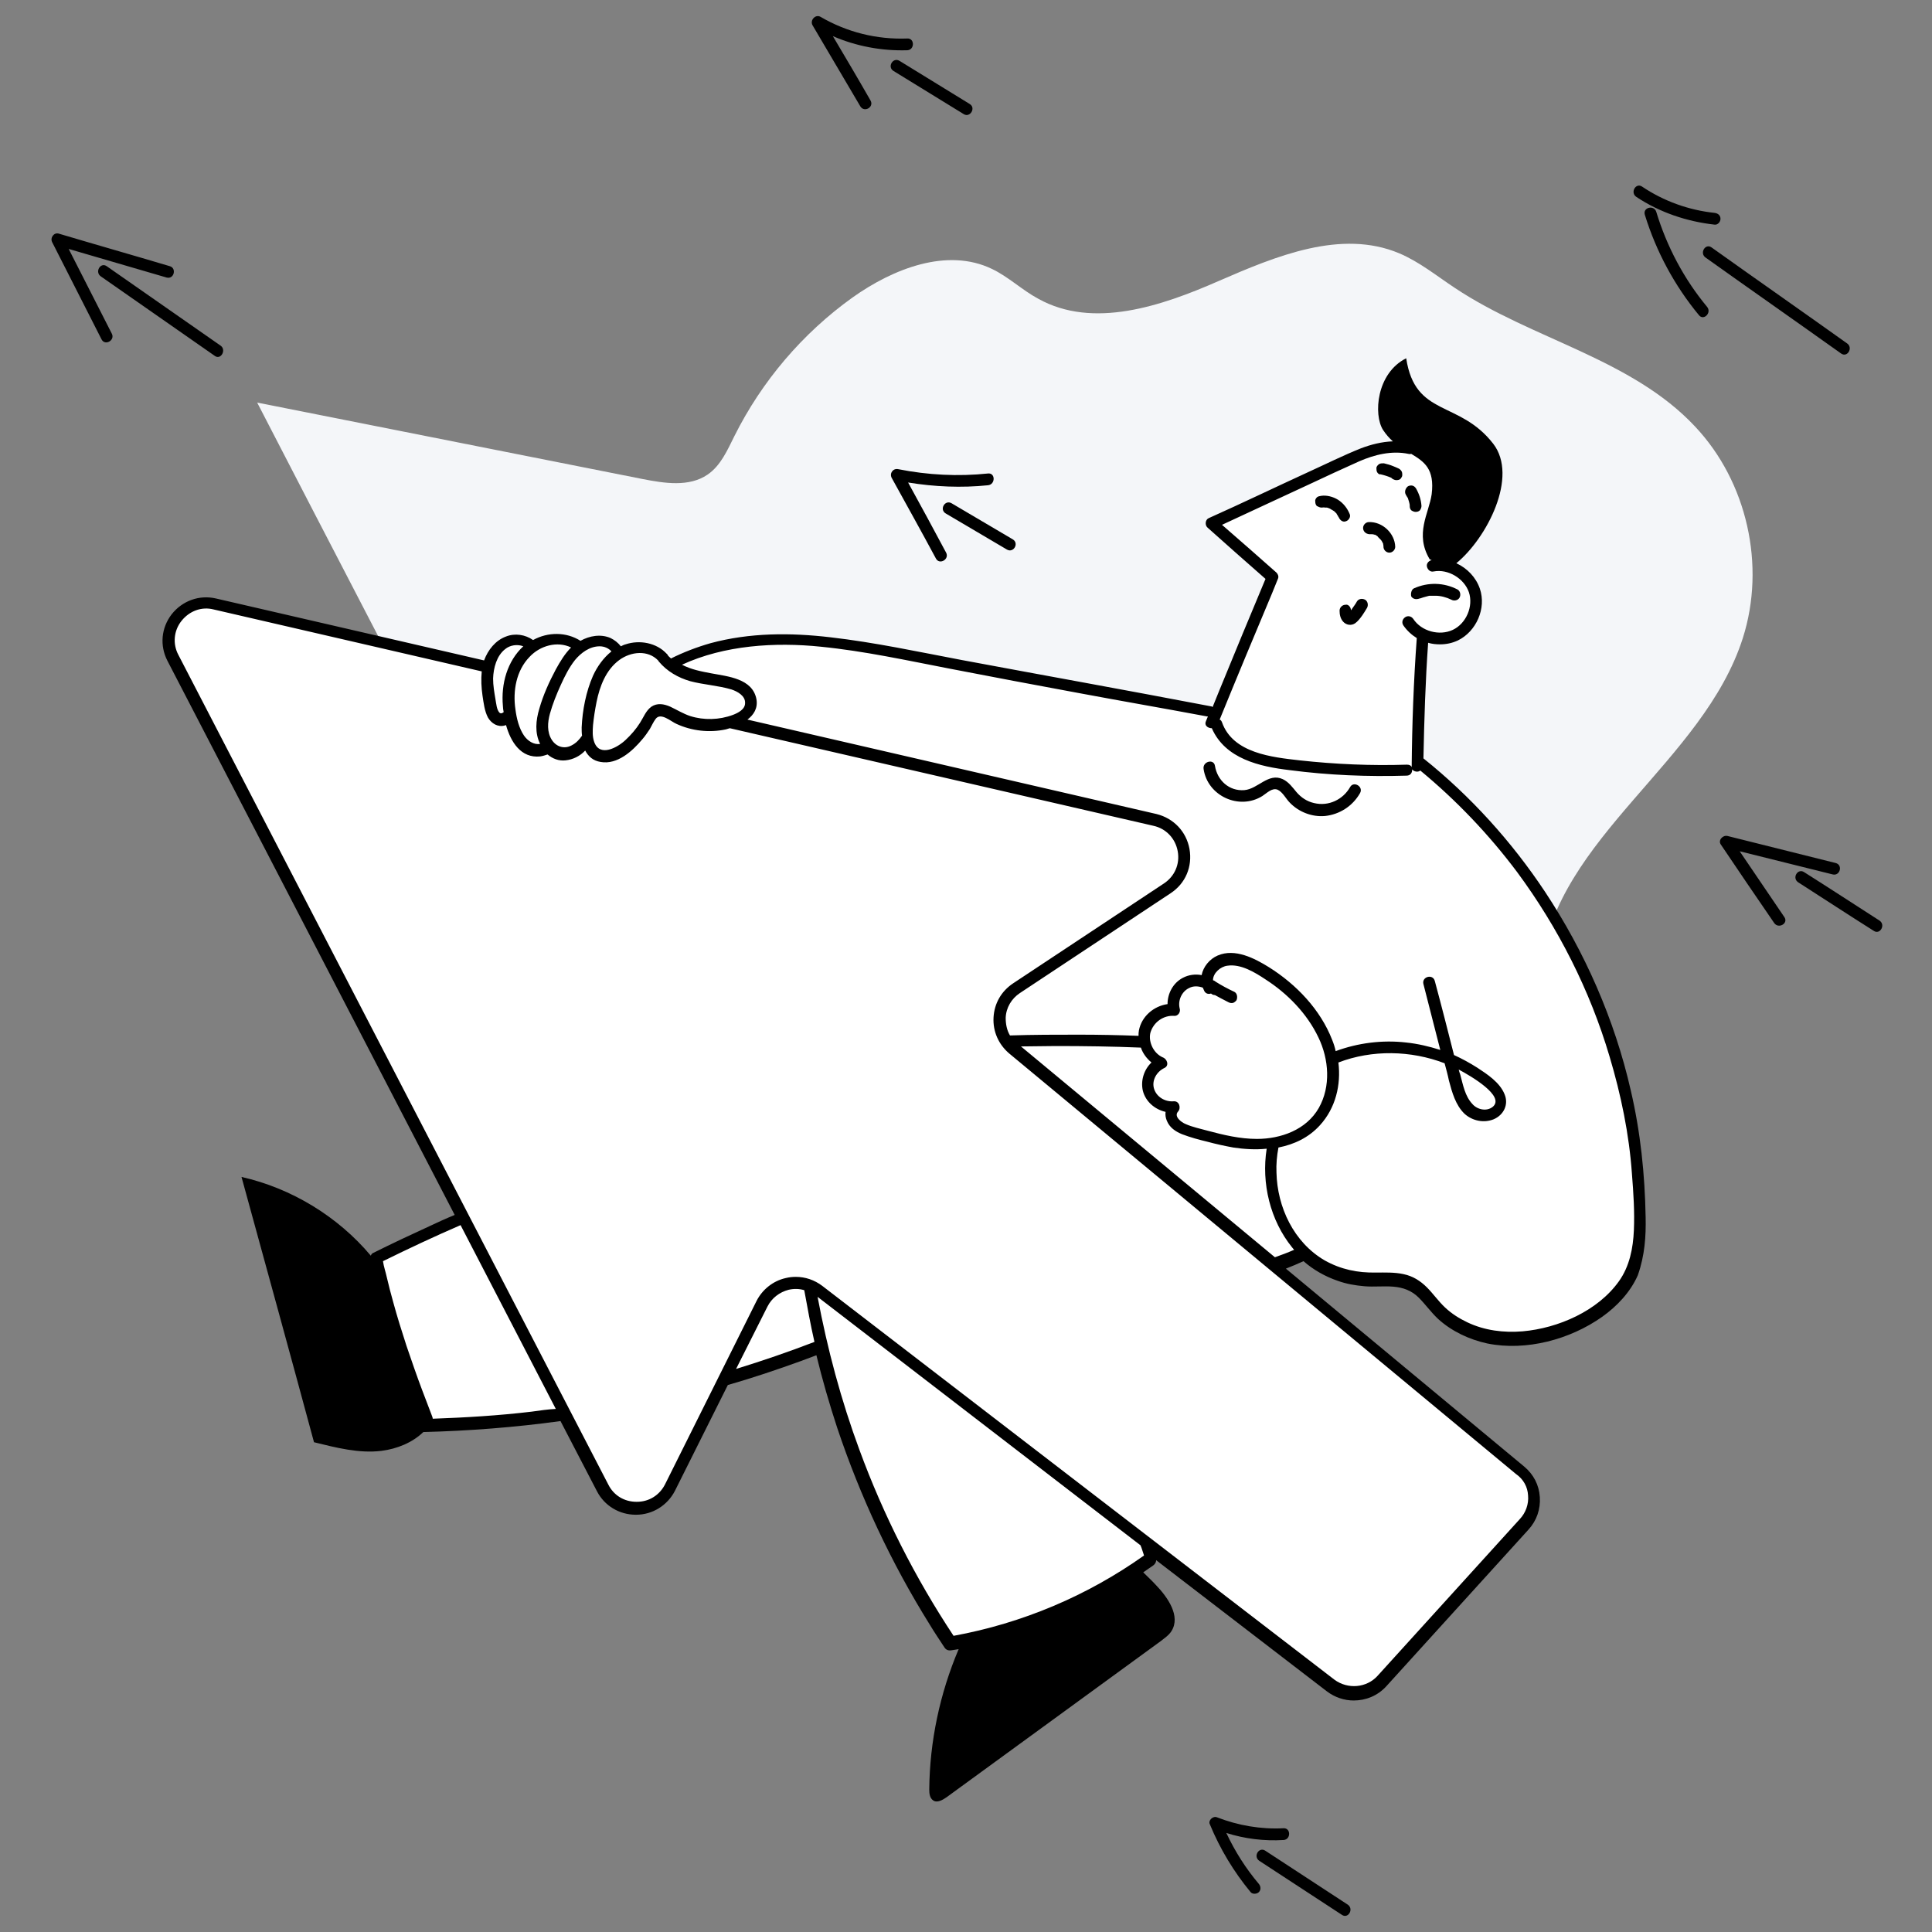 <svg width="600" height="600" viewBox="0 0 600 600" fill="none" xmlns="http://www.w3.org/2000/svg">
<rect x="0" y="0" width="600" height="600" fill="#808080" stroke="none"/>
<path d="M149.484 259.264C126.238 214.476 102.993 169.811 79.869 125.023C119.788 132.934 159.585 140.845 199.504 148.756C206.32 150.094 213.987 151.311 219.707 147.417C223.845 144.618 225.914 139.75 228.105 135.368C236.624 118.33 249.282 103.482 264.738 92.406C277.395 83.4 294.19 76.828 308.065 83.522C313.176 85.956 317.436 90.094 322.426 92.772C339.465 102.265 360.641 95.084 378.41 87.295C396.301 79.506 416.504 71.108 434.516 78.654C440.845 81.331 446.2 85.713 451.92 89.486C475.895 105.429 506.687 111.393 526.403 132.447C542.59 149.608 548.431 175.653 541.251 198.168C528.959 236.627 483.563 259.994 478.573 300.035C477.599 307.58 478.208 315.248 477.113 322.793C473.461 346.161 452.406 364.051 429.526 370.015C406.645 375.978 382.305 371.962 359.546 365.39C292.973 346.039 233.095 304.294 192.08 248.31" fill="#F4F6F9"/>
<path d="M509.608 368.791C509.364 358.933 507.66 348.832 505.47 339.217C496.342 299.298 473.583 262.543 441.696 236.863L440.845 237.959C440.966 224.693 441.453 212.158 442.548 197.188V196.945C445.713 198.405 449.486 198.648 452.528 197.066C457.518 194.632 460.196 188.425 458.492 183.192C456.91 178.324 451.555 174.916 446.443 175.403L452.407 142.056L438.532 139.135C432.934 137.918 426.97 139.378 421.859 141.691C406.281 148.749 390.824 156.173 377.071 162.38C377.071 162.38 389.729 173.577 395.936 179.054C395.936 179.054 383.522 208.75 378.288 221.529C346.402 215.444 314.637 209.48 282.75 203.395C266.929 200.352 250.864 197.31 234.92 198.892C226.523 199.622 218.003 201.813 210.458 205.585C208.754 204.247 207.05 202.664 205.711 200.961L206.563 204.003C203.764 200.839 198.652 200.23 194.758 201.934C194.149 202.178 193.663 202.543 193.054 202.786C192.202 201.082 190.62 199.622 188.673 199.135C185.995 198.405 183.196 199.257 181.005 200.839C177.598 198.04 172.486 197.553 168.348 199.379C167.618 199.744 166.888 200.109 166.157 200.596C164.088 198.283 160.194 197.918 157.395 199.5C154.717 200.961 153.135 203.882 152.405 206.924L67.577 187.33C57.84 185.139 49.929 195.241 54.554 204.125L144.616 377.919C135.488 381.814 126.603 386.073 117.719 390.333V391.55C122.222 410.658 126.36 422.463 133.297 440.841L132.323 442.423C147.05 442.179 161.654 440.841 176.137 438.772L188.064 461.774C192.446 470.293 204.616 470.171 208.997 461.652L225.793 428.062C236.016 425.141 245.996 421.733 255.854 417.838C263.643 450.699 277.152 482.098 295.894 510.09C318.288 506.196 339.708 497.19 358.085 483.802C357.599 482.098 356.99 480.516 356.503 478.812L414.07 523.113C418.938 526.886 425.753 526.155 429.891 521.652L474.07 472.97C478.573 467.981 477.965 460.313 472.853 456.054L396.422 392.645C399.587 391.55 402.751 390.211 405.794 388.873C410.905 393.741 417.842 396.662 424.78 397.027C429.77 397.27 435.246 396.297 439.628 398.731C442.548 400.434 444.496 403.477 446.808 405.911C451.676 411.145 458.735 414.309 465.794 415.039C472.975 415.891 480.155 414.552 486.971 411.875C494.395 408.954 501.454 404.329 505.713 397.635C511.19 389.359 509.851 378.406 509.608 368.791Z" fill="white"/>
<path d="M511.068 378.041C510.825 364.653 509.486 351.631 506.444 338.608C501.454 316.702 492.204 295.647 479.79 276.904C469.445 261.326 456.666 247.208 442.062 235.525C442.305 223.476 442.67 211.549 443.522 199.622C444.739 199.987 445.956 200.109 447.173 200.109C449.121 200.109 450.946 199.743 452.772 198.891C458.492 196.092 461.656 188.912 459.587 182.827C458.37 179.297 455.693 176.498 452.285 174.916C461.778 167.127 471.636 148.019 463.725 137.796C453.137 124.165 439.506 129.642 436.707 111.264C427.457 115.889 426.484 128.79 429.526 133.536C430.5 134.997 431.473 136.092 432.569 137.065C429.161 137.187 425.753 138.039 422.589 139.256C417.112 141.447 411.757 144.124 406.402 146.559C396.057 151.305 385.713 156.295 375.368 160.92C374.272 161.407 374.151 163.11 375.003 163.84C380.966 169.196 386.93 174.429 393.015 179.784C388.147 191.346 383.4 202.908 378.654 214.47C377.924 216.174 377.315 217.877 376.585 219.581C376.463 219.46 376.22 219.338 375.976 219.338C348.593 214.105 326.077 210.088 298.694 204.977C285.185 202.421 271.675 199.5 257.923 197.918C245.509 196.457 232.852 196.457 220.681 199.743C216.421 200.96 212.283 202.543 208.389 204.49C208.024 204.125 207.659 203.881 207.415 203.516C207.294 203.395 207.294 203.151 207.05 203.03C203.886 199.622 198.653 198.648 194.271 200.109C193.784 200.23 193.298 200.474 192.811 200.717C191.959 199.622 190.863 198.77 189.646 198.161C186.604 196.823 183.074 197.431 180.275 199.013C175.894 196.214 170.174 196.214 165.549 198.77C163.115 197.066 159.951 196.579 157.151 197.674C153.865 198.891 151.553 201.813 150.336 205.099L67.09 185.869C61.857 184.652 56.623 186.599 53.337 190.737C50.051 194.997 49.564 200.474 51.998 205.22L141.208 377.311C138.531 378.406 135.853 379.623 133.297 380.84C127.455 383.517 121.735 386.195 115.893 389.116C115.528 389.238 115.285 389.603 115.163 389.968C104.94 377.797 90.579 369.035 75.001 365.505C82.546 393.011 90.092 420.394 97.516 447.899C104.453 449.603 111.512 451.429 118.449 450.577C123.317 449.968 128.064 448.021 131.472 444.735C145.711 444.37 159.951 443.274 174.068 441.327L185.387 463.112C187.699 467.615 192.324 470.415 197.436 470.415H197.557C202.669 470.415 207.294 467.494 209.606 462.991L226.036 430.13C233.704 427.94 241.249 425.384 248.673 422.706C250.255 422.098 251.959 421.489 253.541 420.881C255.367 428.427 257.558 435.972 259.992 443.396C267.172 464.816 276.787 485.384 288.714 504.492C290.174 506.926 291.757 509.238 293.339 511.672C293.826 512.403 294.556 512.646 295.408 512.524C296.138 512.403 296.868 512.281 297.72 512.159C291.878 525.912 288.714 540.881 288.592 555.729C288.592 556.946 288.714 558.407 289.809 559.137C291.026 559.989 292.73 559.015 293.947 558.163C316.098 541.977 338.248 525.912 360.398 509.725C361.615 508.752 362.954 507.9 363.806 506.561C366.727 501.936 362.71 496.094 358.938 492.2C357.72 490.861 356.382 489.644 355.043 488.305C356.138 487.575 357.112 486.845 358.207 486.114C358.694 485.749 359.059 485.141 359.059 484.532L412.123 525.303C414.557 527.129 417.477 528.103 420.398 528.103C424.171 528.103 427.822 526.642 430.5 523.721L474.679 475.039C477.235 472.24 478.451 468.711 478.208 464.938C477.965 461.165 476.261 457.879 473.34 455.445L399.344 393.984C401.169 393.254 402.995 392.524 404.82 391.672C407.863 394.349 411.514 396.418 415.408 397.757C418.086 398.731 420.885 399.217 423.806 399.461C426.727 399.704 429.77 399.339 432.691 399.583C435.733 399.826 438.411 400.799 440.601 402.99C442.67 405.059 444.374 407.493 446.565 409.562C450.824 413.457 456.301 416.013 461.9 417.23C473.948 419.664 487.579 416.013 497.559 408.954C502.184 405.668 506.322 401.286 508.634 396.053C510.825 389.846 511.19 383.882 511.068 378.041ZM406.767 150.331C411.879 147.897 416.991 145.585 422.102 143.273C426.849 141.204 432.204 139.865 437.437 140.96C437.802 141.082 438.046 140.96 438.289 140.96C442.305 143.394 445.591 145.585 444.618 153.496C443.766 159.459 439.263 165.788 444.009 173.699L444.618 173.942C443.644 174.185 442.914 175.037 443.157 176.011C443.401 176.985 444.252 177.715 445.226 177.472C449.729 176.62 454.719 179.662 456.18 183.922C457.64 188.303 455.328 193.658 451.19 195.606C447.052 197.553 441.453 196.092 438.898 192.198C438.289 191.346 437.194 191.103 436.342 191.711C435.49 192.32 435.246 193.415 435.855 194.267C436.95 195.849 438.411 197.188 439.993 198.161C439.019 211.427 438.532 224.815 438.411 238.202C438.167 237.715 437.681 237.472 436.95 237.472C425.875 237.837 414.678 237.35 403.603 236.133C395.084 235.16 382.913 233.943 379.506 224.328C379.384 223.963 379.141 223.597 378.775 223.476C384.13 210.332 389.607 197.188 395.084 184.165C395.692 182.705 396.301 181.123 396.909 179.662C397.153 179.054 396.909 178.323 396.423 177.837C390.824 172.847 385.226 167.979 379.506 162.989C388.755 158.729 397.761 154.469 406.767 150.331ZM204.373 205.099C204.494 205.22 204.494 205.342 204.616 205.464C207.172 208.506 210.58 210.454 214.353 211.549C218.49 212.644 222.994 212.888 227.131 214.105C228.957 214.713 231.513 216.052 231.391 218.364C231.391 220.312 229.2 221.407 227.618 222.015C223.359 223.598 218.612 223.719 214.353 222.381C212.162 221.65 210.215 220.433 208.146 219.46C206.198 218.608 204.129 218.243 202.304 219.46C200.6 220.677 199.87 222.746 198.774 224.449C197.557 226.397 195.975 228.222 194.271 229.805C191.837 232.117 186.239 235.281 184.535 230.413C183.926 228.709 184.048 226.884 184.17 225.18C184.413 222.746 184.778 220.433 185.265 217.999C186.239 213.131 188.186 208.019 192.324 204.977C195.975 202.299 201.208 201.813 204.373 205.099ZM186.239 200.717C187.699 200.717 189.038 201.326 189.89 202.299C187.456 204.247 185.508 206.924 184.17 209.845C181.979 214.835 180.884 220.555 180.64 225.91C180.64 226.762 180.64 227.614 180.762 228.466C179.91 229.683 178.936 230.778 177.476 231.508C175.164 232.725 172.729 231.874 171.391 229.805C169.809 227.371 170.052 224.328 170.782 221.65C171.634 218.608 172.851 215.565 174.19 212.644C175.407 209.967 176.746 207.289 178.571 204.977C180.397 202.786 183.074 200.717 186.239 200.717ZM177.354 201.082C175.407 203.03 173.947 205.464 172.608 207.898C170.539 211.792 168.713 215.809 167.496 220.068C166.401 223.719 166.036 227.614 167.74 231.022C165.792 231.387 163.845 230.048 162.75 228.466C161.168 226.153 160.437 223.111 160.072 220.312C159.22 214.592 160.316 208.263 164.454 204.003C167.74 200.474 173.095 199.013 177.354 201.082ZM156.908 201.569C158.368 200.352 160.681 199.987 162.506 200.717C157.516 205.342 155.569 212.401 156.178 219.216C156.178 219.825 156.299 220.555 156.421 221.163C155.934 221.529 155.569 221.65 155.204 221.407C154.23 220.555 154.109 218.364 153.865 217.147C153.5 214.957 153.135 212.887 153.135 210.697C153.257 207.411 154.23 203.638 156.908 201.569ZM165.062 438.406C154.839 439.623 144.616 440.232 134.392 440.597C134.392 440.232 134.149 439.745 134.027 439.38C133.054 436.824 132.08 434.268 131.107 431.713C129.403 427.209 127.82 422.585 126.238 417.96C124.778 413.457 123.317 408.832 122.1 404.329C121.37 401.773 120.762 399.339 120.153 396.783C119.788 395.079 119.179 393.376 118.936 391.672C126.847 387.777 134.879 384.004 143.034 380.475L172.608 437.554C170.174 437.676 167.618 438.041 165.062 438.406ZM228.592 425.141L238.328 405.789C239.667 403.112 242.101 401.286 244.9 400.556C246.482 400.191 248.186 400.191 249.769 400.678C250.742 406.033 251.716 411.388 252.933 416.743C245.022 419.785 236.868 422.585 228.592 425.141ZM355.286 483.072C337.639 495.607 317.436 504.127 296.138 508.021C284.211 490.009 274.353 470.536 266.929 450.333C261.209 434.877 256.949 418.933 253.907 402.747L354.191 479.908C354.678 481.003 354.921 482.098 355.286 483.072ZM474.557 464.451C474.8 467.128 473.827 469.806 472.001 471.753L427.822 520.435C424.415 524.208 418.573 524.695 414.435 521.652L255.367 399.339C252.933 397.513 250.134 396.54 247.091 396.54C246.117 396.54 245.022 396.661 244.048 396.905C240.154 397.757 236.746 400.434 234.921 404.086L206.563 460.922C204.86 464.329 201.574 466.398 197.801 466.398C197.801 466.398 197.801 466.398 197.679 466.398C193.906 466.398 190.62 464.451 188.916 461.043L55.406 203.395C53.581 199.987 53.946 195.849 56.38 192.806C58.814 189.764 62.587 188.303 66.36 189.277L149.606 208.506C149.362 211.062 149.484 213.496 149.849 216.052C150.214 218.364 150.458 220.798 151.553 222.867C152.648 224.693 154.595 225.91 156.786 225.301C156.908 225.301 157.03 225.18 157.151 225.18C158.612 230.413 161.776 235.525 167.74 234.916C168.592 234.794 169.322 234.551 170.052 234.308C171.634 235.646 173.581 236.377 175.65 236.133C177.963 235.89 180.153 234.794 181.736 233.091C182.709 234.916 184.17 236.255 186.482 236.62C191.715 237.594 196.462 233.212 199.504 229.561C200.356 228.587 201.087 227.492 201.817 226.397C202.425 225.302 202.912 224.206 203.642 223.232C205.225 221.163 208.389 224.084 210.093 224.815C214.839 227.005 220.316 227.614 225.428 226.518C225.793 226.397 226.28 226.275 226.645 226.154L358.207 256.458C362.102 257.31 365.023 260.352 365.753 264.369C366.483 268.385 364.779 272.158 361.493 274.348L314.637 305.383C310.986 307.817 308.795 311.59 308.552 315.971C308.309 320.353 310.134 324.369 313.42 327.168L470.784 457.757C473.096 459.339 474.435 461.773 474.557 464.451ZM317.071 324.978C320.722 324.978 324.373 324.856 327.903 324.856C336.666 324.856 345.55 324.978 354.313 325.343C354.921 327.168 356.138 328.75 357.599 329.967C355.286 332.158 354.191 335.566 354.921 338.73C355.773 342.138 358.694 344.572 361.98 345.302C361.858 346.154 361.98 347.128 362.345 347.98C363.197 350.17 365.023 351.387 367.092 352.239C369.648 353.213 372.325 353.943 374.881 354.552C377.558 355.282 380.358 355.891 383.035 356.377C386.321 356.864 389.851 357.107 393.38 356.742C391.676 367.452 394.475 379.015 401.291 387.412C401.534 387.656 401.656 387.899 401.899 388.142C399.952 388.994 398.005 389.725 395.936 390.455L317.071 324.978ZM364.658 315.485C365.875 315.606 366.727 314.268 366.362 313.172C365.753 310.738 366.97 307.939 369.282 306.843C370.621 306.113 372.203 306.235 373.542 306.722C373.664 307.087 373.907 307.452 374.029 307.817C374.516 308.669 375.368 308.791 376.098 308.547C376.463 308.913 376.95 309.034 377.315 309.034C378.654 309.764 379.992 310.495 381.453 311.225C381.94 311.468 382.305 311.59 382.913 311.468C383.279 311.347 383.765 310.982 384.009 310.616C384.374 309.764 384.252 308.547 383.4 308.06C381.331 307.087 379.506 306.113 377.558 304.896C377.315 304.653 377.072 304.531 376.706 304.409C376.706 302.219 379.019 300.15 381.209 299.906C385.347 299.298 389.729 301.975 393.015 304.166C399.83 308.547 405.915 314.754 409.445 322.178C412.731 328.994 413.34 337.391 409.567 344.085C405.672 350.901 397.761 353.7 390.337 353.7C385.104 353.7 379.992 352.483 375.003 351.144C372.812 350.536 370.378 350.049 368.187 349.075C366.97 348.588 364.414 346.763 365.875 345.18C366.848 344.085 366.24 341.895 364.536 342.016C361.859 342.26 359.059 340.677 358.329 337.878C357.72 335.322 359.303 332.767 361.615 331.671C363.197 330.941 362.467 328.872 361.128 328.385C358.329 327.168 356.625 323.76 357.234 320.839C358.207 317.31 361.493 315.241 364.658 315.485ZM507.417 382.057C507.174 387.655 506.078 393.254 502.792 397.879C496.22 407.128 483.928 412.483 472.853 413.457C467.011 413.944 461.048 413.213 455.693 410.658C453.137 409.44 450.825 407.98 448.756 406.033C446.687 404.085 445.104 401.773 443.157 399.826C441.088 397.757 438.776 396.296 435.855 395.688C433.056 395.079 430.135 395.201 427.336 395.201C421.615 395.323 416.382 394.227 411.392 391.428C401.778 385.83 396.666 374.876 396.423 364.166C396.301 361.611 396.544 358.933 397.031 356.377C401.899 355.404 406.402 353.335 409.932 349.44C414.8 344.085 416.504 336.904 415.652 329.967C426.119 325.951 438.167 326.195 448.634 330.211C449.121 332.037 449.607 333.74 449.973 335.566C450.946 339.217 452.042 343.233 454.841 345.911C457.275 348.101 460.804 348.832 463.847 347.614C467.011 346.276 468.593 342.99 467.255 339.826C465.794 336.174 461.9 333.619 458.735 331.55C456.423 330.089 453.989 328.75 451.555 327.655C449.608 319.988 447.66 312.32 445.591 304.653C444.983 302.341 441.453 303.314 442.062 305.626C443.766 312.442 445.591 319.257 447.295 326.073C443.887 324.977 440.236 324.126 436.707 323.761C429.283 322.909 421.737 323.882 414.8 326.438C414.557 325.221 414.191 324.126 413.705 322.909C410.053 313.537 402.629 305.748 394.11 300.393C389.607 297.594 383.522 294.43 378.167 296.742C375.611 297.838 373.664 300.272 373.177 302.827C371.23 302.462 369.161 302.706 367.335 303.679C364.293 305.261 362.589 308.547 362.589 311.833C358.329 312.442 354.556 315.606 353.704 319.988C353.583 320.596 353.583 321.083 353.583 321.692C347.376 321.448 341.29 321.326 335.083 321.326C327.903 321.326 320.844 321.326 313.663 321.57C312.69 319.988 312.325 318.04 312.325 316.093C312.446 312.929 314.15 310.13 316.706 308.426L363.562 277.391C368.187 274.348 370.378 269.115 369.404 263.638C368.431 258.283 364.536 254.145 359.181 252.807L232.121 223.476C234.069 222.015 235.407 219.946 234.921 217.147C233.704 210.697 226.036 210.088 220.925 209.115C217.639 208.506 214.596 207.898 211.797 206.437C224.941 200.352 240.762 199.378 254.88 200.839C268.389 202.178 281.655 205.098 294.921 207.654C308.187 210.21 321.574 212.766 334.84 215.2C349.81 217.999 359.911 219.703 374.881 222.502C375.003 222.502 375.003 222.502 375.124 222.502C374.881 222.989 374.759 223.476 374.516 223.963C373.907 225.302 375.124 226.154 376.341 226.154C380.479 235.646 391.189 238.08 400.561 239.176C412.609 240.758 424.78 241.245 436.828 240.88C438.045 240.88 438.654 239.906 438.532 238.932C439.141 239.663 440.358 239.906 441.088 239.297C452.285 248.547 462.387 259.135 471.149 270.819C483.928 288.101 493.786 307.574 499.872 328.142C503.401 339.947 505.957 352.239 506.809 364.532C507.295 370.495 507.661 376.337 507.417 382.057ZM453.015 332.158C456.91 334.227 467.498 340.434 463.603 343.72C461.656 345.302 458.735 344.572 457.275 342.868C454.963 340.434 454.354 336.905 453.502 333.74C453.259 333.132 453.137 332.645 453.015 332.158ZM439.141 182.705C443.522 180.757 448.39 180.879 452.65 183.07C453.502 183.557 453.745 184.774 453.259 185.626C452.772 186.478 451.555 186.721 450.703 186.234C449.242 185.504 447.417 185.017 445.835 185.017C445.348 185.017 444.861 185.017 444.374 185.017C444.253 185.017 444.009 185.017 443.887 185.017L443.401 185.139C442.914 185.261 442.549 185.382 442.062 185.504C441.818 185.626 441.575 185.626 441.332 185.747C441.21 185.747 441.088 185.869 440.966 185.869C441.088 185.747 441.088 185.869 440.845 185.869C439.871 186.234 438.898 186.113 438.289 185.261C438.046 184.409 438.289 183.07 439.141 182.705ZM436.585 153.617C436.098 152.765 436.463 151.67 437.194 151.062C437.559 150.818 438.167 150.696 438.654 150.818C439.141 150.94 439.506 151.305 439.749 151.67C440.723 153.374 441.332 155.199 441.453 157.147C441.453 157.634 441.21 158.121 440.966 158.486C440.601 158.851 440.115 158.972 439.628 158.972C439.141 158.972 438.654 158.729 438.289 158.486C437.924 158.121 437.802 157.634 437.802 157.147C437.802 157.025 437.802 156.904 437.802 156.782C437.68 156.052 437.437 155.321 437.194 154.591C436.95 154.348 436.829 153.983 436.585 153.617ZM427.701 146.68C427.457 146.315 427.457 145.707 427.457 145.22C427.579 144.733 427.944 144.368 428.309 144.124C428.674 143.881 429.283 143.881 429.77 143.881C430.743 144.124 431.717 144.368 432.569 144.733C433.177 144.976 433.786 145.22 434.273 145.463C434.638 145.585 435.003 145.95 435.246 146.315C435.49 146.68 435.49 147.167 435.49 147.532C435.49 148.019 435.246 148.262 435.003 148.627C434.759 148.993 434.151 149.114 433.664 149.114C433.177 149.114 432.691 148.871 432.325 148.627C432.204 148.506 432.204 148.506 432.082 148.384C430.987 147.897 429.77 147.532 428.674 147.289C428.309 147.411 427.944 147.045 427.701 146.68ZM415.774 160.433C415.774 160.555 415.774 160.798 415.774 160.433V160.433ZM415.165 159.581C414.922 159.337 415.165 159.459 415.165 159.581V159.581ZM414.313 158.729C414.07 158.486 414.191 158.607 414.313 158.729V158.729ZM410.419 157.634C410.784 157.634 411.149 157.512 411.514 157.634C411.514 157.634 411.636 157.634 411.757 157.634C411.757 157.634 411.757 157.634 411.879 157.634C412.001 157.634 412.001 157.634 412.123 157.634C412.488 157.755 412.853 157.877 413.096 157.999C413.096 157.999 413.218 157.999 413.218 158.12C413.34 158.242 413.583 158.242 413.705 158.364C413.826 158.485 413.948 158.486 414.07 158.607C414.191 158.607 414.191 158.729 414.313 158.729C414.557 158.972 414.8 159.216 415.043 159.459C415.043 159.581 415.165 159.581 415.165 159.703C415.287 159.824 415.287 159.946 415.408 160.068C415.53 160.19 415.53 160.311 415.652 160.555C415.652 160.555 415.652 160.555 415.652 160.433C415.652 160.555 415.774 160.676 415.774 160.676C416.139 161.528 416.991 162.259 417.964 161.893C418.816 161.65 419.546 160.555 419.181 159.703C418.451 157.877 417.234 156.295 415.53 155.2C413.948 154.226 412.001 153.739 410.297 153.983C409.81 154.104 409.323 154.104 408.958 154.469C408.593 154.834 408.35 155.321 408.471 155.808C408.471 156.295 408.593 156.782 408.958 157.147C409.445 157.39 409.932 157.634 410.419 157.634ZM427.944 166.762C427.944 166.883 427.944 166.883 427.944 166.762C427.822 166.64 427.822 166.64 427.944 166.762C427.944 166.762 427.822 166.762 427.944 166.762ZM423.319 163.962C423.319 162.989 424.171 162.137 425.145 162.137C429.404 162.015 433.177 165.666 433.299 169.804C433.299 170.778 432.447 171.63 431.474 171.63C430.5 171.63 429.648 170.778 429.648 169.804C429.648 169.682 429.648 169.561 429.648 169.561C429.648 169.317 429.526 169.074 429.526 168.831C429.526 168.709 429.526 168.709 429.404 168.587C429.404 168.465 429.283 168.466 429.283 168.344C429.161 168.1 429.039 167.857 428.796 167.613L428.674 167.492C428.553 167.37 428.431 167.248 428.309 167.127C428.187 167.005 428.066 166.883 427.944 166.762L427.822 166.64C427.822 166.64 427.822 166.64 427.944 166.64C427.701 166.518 427.457 166.275 427.214 166.153C427.092 166.031 426.484 165.91 427.092 166.153C426.97 166.153 426.849 166.031 426.727 166.031C426.484 165.91 426.24 165.91 425.997 165.91C425.753 165.91 425.51 165.91 425.267 165.91C424.049 165.788 423.319 164.936 423.319 163.962ZM419.546 189.52C419.668 189.399 419.79 189.277 419.912 189.034C420.398 188.303 421.007 187.573 421.372 186.843C421.859 185.991 422.954 185.748 423.928 186.234C424.78 186.721 425.023 187.938 424.536 188.79C424.049 189.642 423.563 190.372 423.076 191.103C422.467 191.954 421.737 192.928 420.885 193.537C419.668 194.389 418.086 194.145 417.112 193.05C416.26 192.076 416.017 190.859 416.017 189.642C416.017 188.668 416.869 187.817 417.843 187.817C418.694 187.573 419.546 188.547 419.546 189.52ZM422.346 246.356C420.033 250.373 416.017 252.928 411.514 253.415C407.498 253.78 403.36 252.198 400.561 249.277C399.344 248.06 398.37 245.991 396.788 245.261C395.084 244.531 393.38 246.356 392.041 247.208C384.861 251.711 375.003 247.208 373.786 238.811C373.42 236.498 376.95 235.525 377.315 237.837C378.045 242.34 381.696 245.748 386.443 245.383C390.703 245.017 393.867 239.906 398.37 241.975C400.195 242.827 401.412 244.531 402.629 245.991C404.09 247.695 405.916 248.912 408.106 249.399C412.609 250.494 417.112 248.304 419.303 244.409C420.398 242.462 423.563 244.287 422.346 246.356Z" fill="black"/>
<path d="M416.747 594.677C408.228 589.078 399.587 583.48 391.067 577.882C389.12 576.543 390.946 573.5 392.893 574.717C401.412 580.316 410.053 585.914 418.573 591.512C420.52 592.851 418.694 596.015 416.747 594.677ZM380.844 569.24C386.564 571.066 392.65 571.796 398.613 571.431C400.926 571.309 400.926 567.658 398.613 567.78C391.554 568.145 384.495 566.928 377.923 564.372C376.706 563.885 375.124 565.346 375.733 566.563C378.897 574.23 383.157 581.289 388.39 587.618C388.998 588.348 390.337 588.226 390.946 587.618C391.676 586.888 391.554 585.792 390.946 585.062C386.929 580.316 383.522 574.961 380.844 569.24ZM314.515 167.493C308.187 163.72 301.858 160.069 295.529 156.297C293.46 155.08 291.635 158.244 293.704 159.461C300.032 163.234 306.361 166.885 312.69 170.658C314.759 171.875 316.584 168.71 314.515 167.493ZM282.02 149.846C290.296 151.185 298.572 151.55 306.848 150.698C309.16 150.455 309.16 146.804 306.848 147.047C297.598 148.021 288.105 147.534 278.977 145.708C277.395 145.343 276.178 146.925 276.909 148.386C281.533 156.783 286.158 165.059 290.661 173.457C291.756 175.526 294.921 173.7 293.825 171.631C289.931 164.329 286.036 157.148 282.02 149.846ZM529.689 79.988C543.685 89.968 557.803 99.826 571.799 109.805C573.746 111.144 575.572 107.98 573.624 106.641C559.628 96.661 545.511 86.803 531.515 76.823C529.567 75.485 527.742 78.649 529.689 79.988ZM514.354 65.748C513.624 63.558 510.095 64.41 510.825 66.722C514.354 78.162 520.074 88.751 527.62 97.878C529.081 99.704 531.636 97.148 530.176 95.323C522.995 86.682 517.64 76.58 514.354 65.748ZM534.314 67.939C534.314 66.844 533.462 66.235 532.488 66.114C524.456 65.262 516.667 62.462 509.973 57.959C508.026 56.62 506.2 59.785 508.147 61.124C515.45 65.992 523.847 68.791 532.488 69.765C533.462 69.886 534.314 68.913 534.314 67.939ZM583.726 285.912C575.937 280.922 568.148 275.811 560.237 270.821C558.29 269.604 556.464 272.646 558.411 273.985C566.2 278.975 573.99 284.087 581.9 289.076C583.848 290.415 585.673 287.251 583.726 285.912ZM540.277 264.37C549.892 266.804 559.507 269.117 569.121 271.551C571.434 272.159 572.407 268.63 570.095 268.021C558.898 265.222 547.701 262.423 536.504 259.624C535.044 259.259 533.462 260.963 534.436 262.301C539.912 270.456 545.389 278.488 550.987 286.642C552.326 288.59 555.49 286.764 554.152 284.817C549.527 278.001 544.902 271.186 540.277 264.37ZM68.55 107.371C56.745 99.095 44.94 90.941 33.134 82.665C31.187 81.326 29.361 84.491 31.309 85.83C43.114 94.106 54.919 102.26 66.725 110.536C68.55 111.875 70.376 108.71 68.55 107.371ZM21.329 77.31C31.43 80.231 41.654 83.274 51.755 86.195C54.067 86.803 54.919 83.274 52.729 82.665C41.288 79.257 29.727 75.971 18.286 72.564C16.704 72.077 15.487 73.903 16.217 75.242C21.329 85.343 26.44 95.323 31.552 105.424C32.647 107.493 35.812 105.667 34.716 103.598C30.213 94.836 25.832 86.073 21.329 77.31ZM277.517 22.056C284.819 26.559 292 30.941 299.302 35.444C301.249 36.661 303.197 33.497 301.128 32.28C293.825 27.777 286.645 23.395 279.343 18.892C277.274 17.675 275.448 20.839 277.517 22.056ZM258.653 11.225C265.955 14.389 273.866 15.85 281.777 15.606C284.089 15.485 284.089 11.833 281.777 11.955C272.284 12.32 263.034 10.008 254.88 5.261C253.298 4.288 251.472 6.235 252.324 7.817C257.314 16.215 262.182 24.612 267.172 33.01C268.389 35.079 271.554 33.253 270.336 31.184C266.442 24.369 262.547 17.797 258.653 11.225Z" fill="black"/>
</svg>
